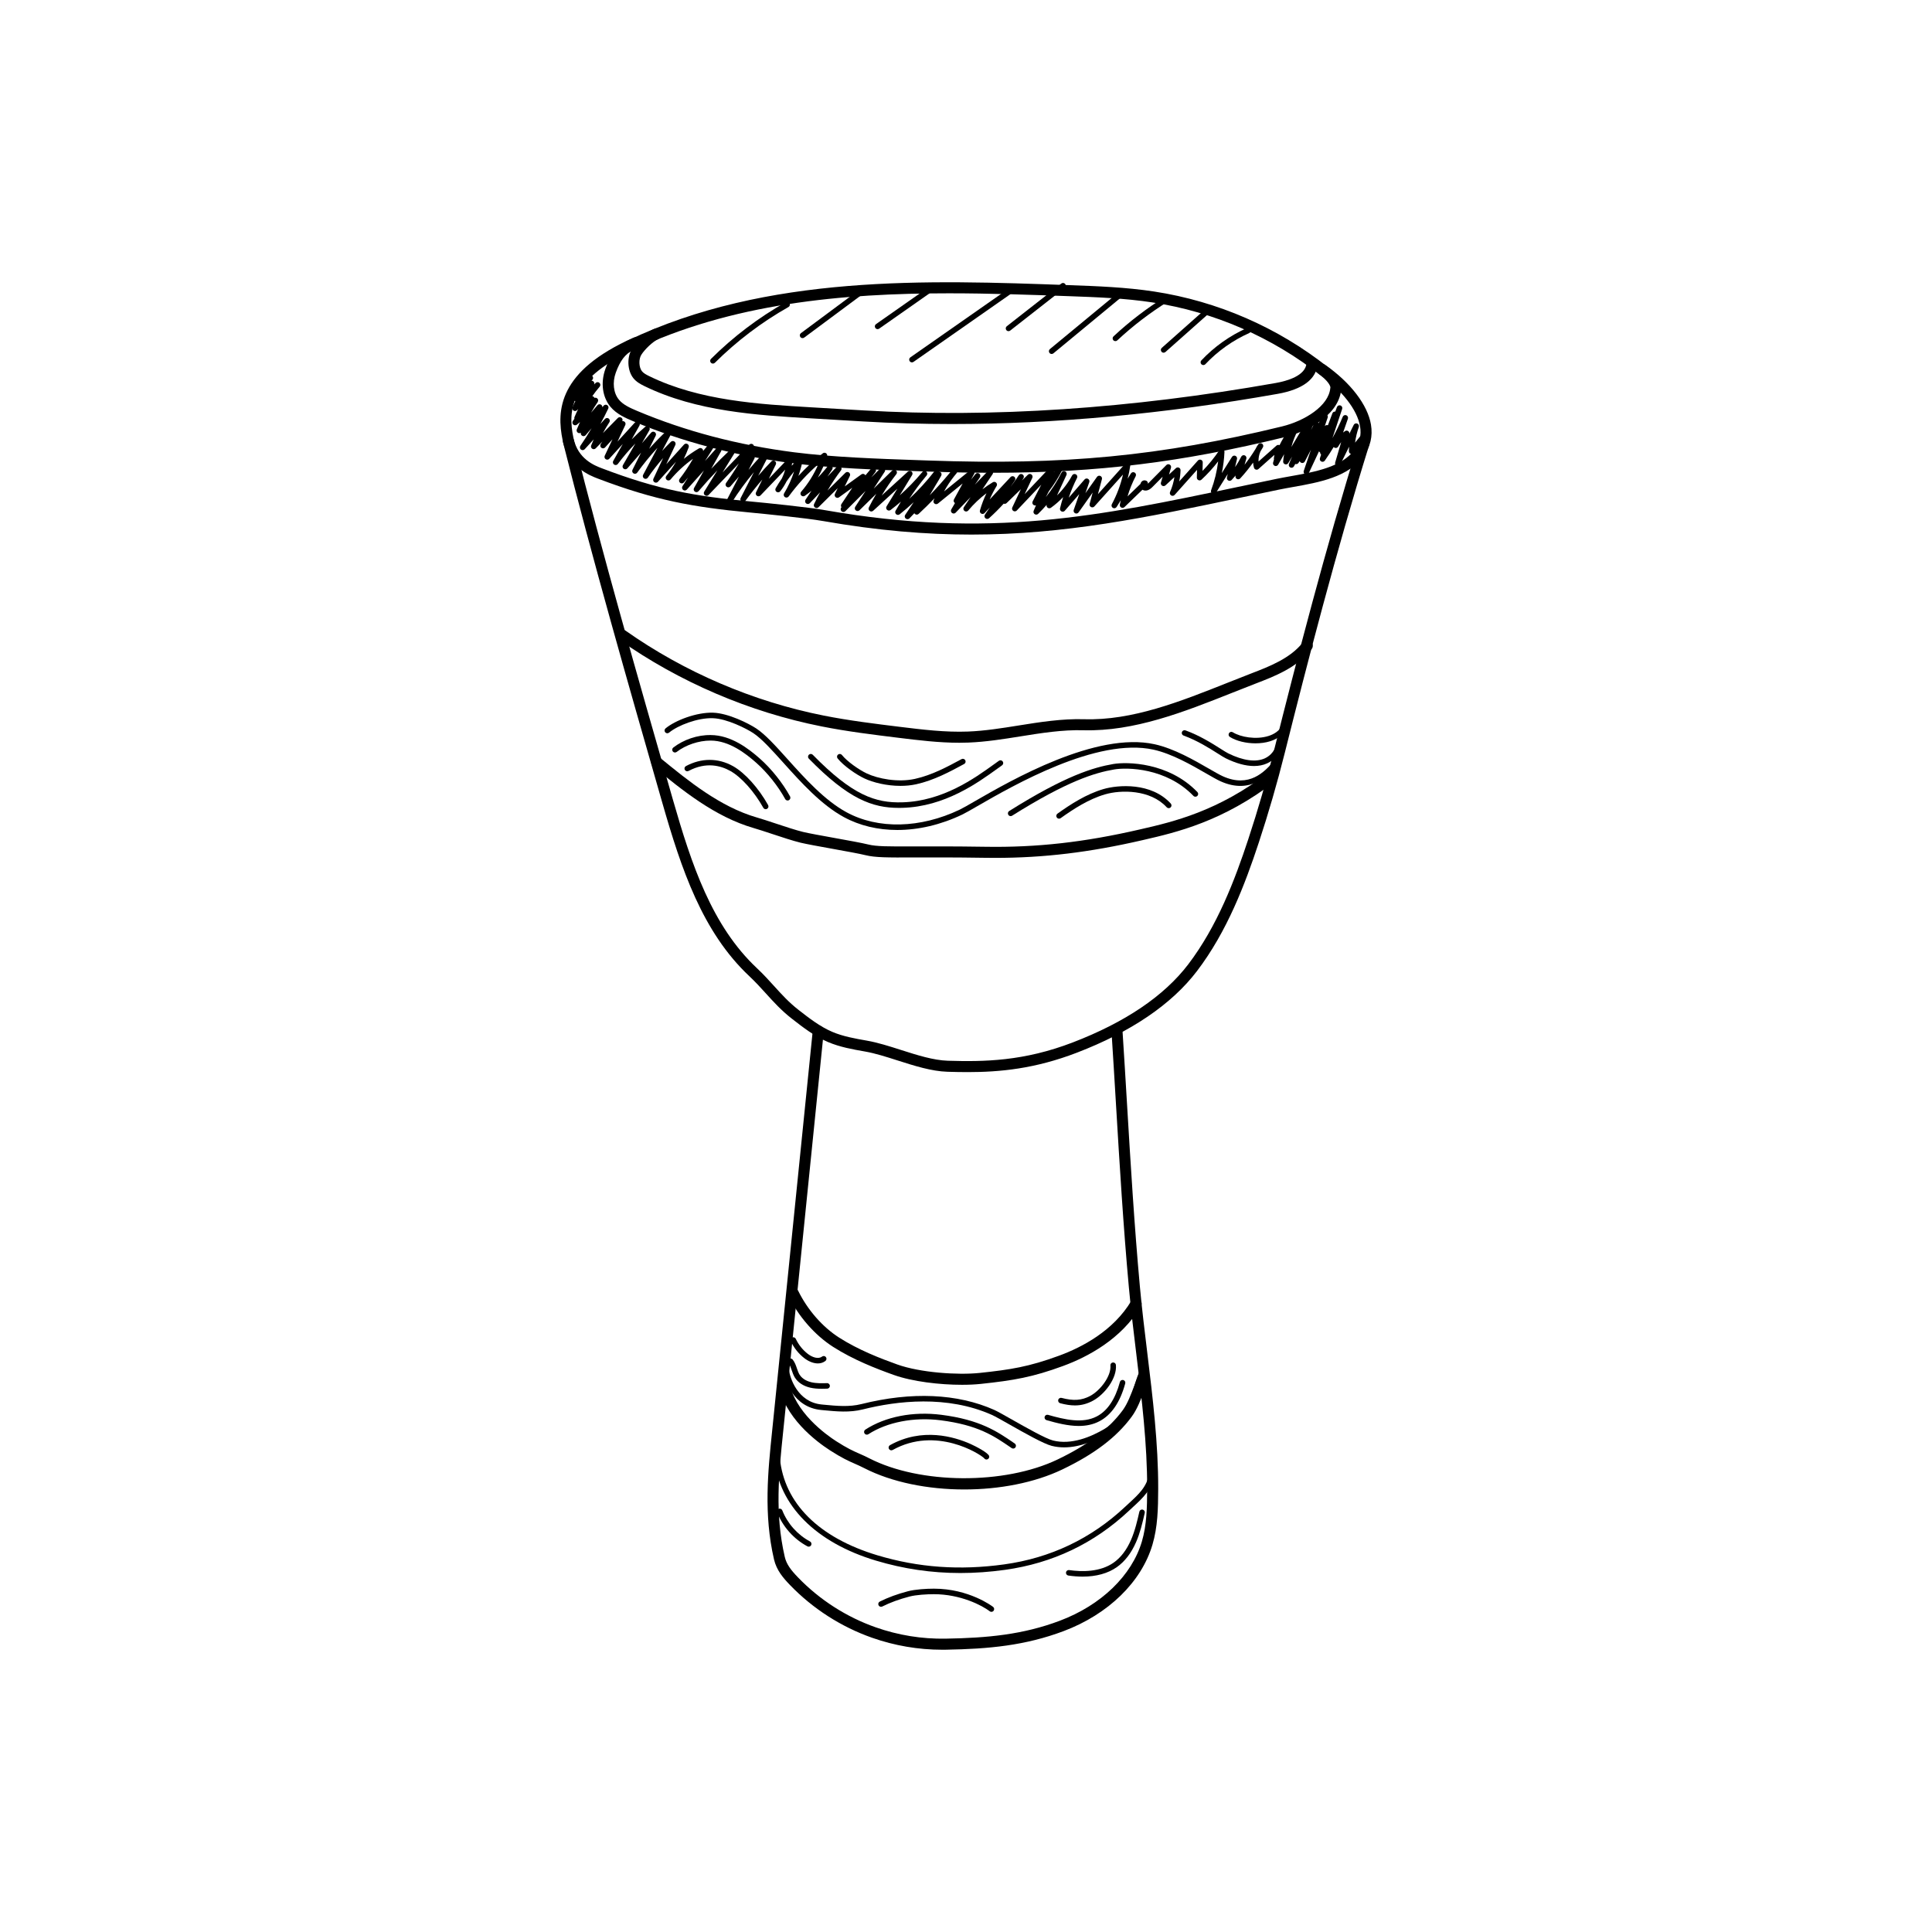 <?xml version="1.0" encoding="utf-8"?>
<!-- Generator: Adobe Illustrator 16.0.0, SVG Export Plug-In . SVG Version: 6.00 Build 0)  -->
<!DOCTYPE svg PUBLIC "-//W3C//DTD SVG 1.1//EN" "http://www.w3.org/Graphics/SVG/1.1/DTD/svg11.dtd">
<svg version="1.1" id="Layer_1" xmlns="http://www.w3.org/2000/svg" xmlns:xlink="http://www.w3.org/1999/xlink" x="0px" y="0px"
	 width="350px" height="350px" viewBox="0 0 350 350" enable-background="new 0 0 350 350" xml:space="preserve">
<g>
	<g>
		<g>
			<g>
				<path d="M179.915,85.647c-3.774,0-7.695-0.076-11.818-0.224l-2.139-0.074c-6.814-0.235-15.294-0.527-22.331-1.427
					c-10.329-1.32-20.075-3.889-28.967-7.633c-1.244-0.524-2.947-1.242-4.082-2.611c-1.453-1.752-1.799-4.377-0.903-6.85
					c0.655-1.808,1.709-4.026,4.064-5.147c25.217-12.013,54.329-10.954,80.014-10.022c5.029,0.182,10.23,0.371,15.342,1.154
					c11.503,1.763,22.404,6.514,31.523,13.74c1.166,0.925,2.529,2.353,2.396,3.905c-0.008,0.086-0.025,0.168-0.053,0.245
					c-0.609,4.876-6.695,7.629-10.248,8.494C214.143,83.722,198.877,85.647,179.915,85.647z M171.938,53.136
					c-19.361,0-39.415,1.813-57.337,10.35c-1.325,0.632-2.264,1.873-3.044,4.024c-0.646,1.781-0.424,3.701,0.563,4.892
					c0.76,0.918,1.952,1.469,3.318,2.044c8.725,3.675,18.294,6.195,28.444,7.492c6.944,0.888,15.373,1.179,22.146,1.412l2.141,0.075
					c24.635,0.878,41.999-0.793,64.072-6.171c4.141-1.008,8.477-3.725,8.756-6.967c0.004-0.045,0.01-0.088,0.02-0.131
					c-0.068-0.43-0.579-1.196-1.639-2.035c-8.848-7.012-19.424-11.622-30.584-13.332c-4.998-0.766-10.139-0.952-15.111-1.133
					C186.642,53.402,179.339,53.136,171.938,53.136z"/>
			</g>
			<g>
				<path d="M172.447,76.815c-5.446,0-10.8-0.154-16.058-0.465l-9.506-0.561c-9.696-0.572-20.685-1.221-30.142-5.846
					c-0.715-0.351-1.46-0.75-2.014-1.45c-1.086-1.369-1.189-3.802-0.224-5.312c0.768-1.201,2.488-2.901,3.825-3.519
					c0.501-0.229,1.095-0.013,1.327,0.489c0.232,0.501,0.013,1.096-0.489,1.327c-0.875,0.403-2.322,1.755-2.978,2.78
					c-0.51,0.798-0.458,2.279,0.106,2.991c0.296,0.372,0.796,0.637,1.326,0.896c9.097,4.449,19.873,5.085,29.38,5.646l9.506,0.561
					c23.161,1.366,48.262-0.306,74.604-4.968c2.016-0.356,5.418-1.298,5.577-3.602c0.038-0.551,0.513-0.947,1.066-0.929
					c0.552,0.038,0.967,0.516,0.929,1.067c-0.189,2.751-2.688,4.63-7.223,5.432C210.938,74.988,191.156,76.815,172.447,76.815z"/>
			</g>
			<g>
				<path d="M175.976,96.844c-8.206,0-16.962-0.719-26.812-2.444c-3.233-0.566-10.5-1.287-13.474-1.571
					c-9.989-0.95-16.965-2.159-27.379-6.128c-1.463-0.558-5.349-2.039-6.375-6.909c-1.158-5.502-0.748-12.59,12.817-18.612
					c0.503-0.225,1.095,0.003,1.32,0.509c0.224,0.504-0.003,1.095-0.508,1.319c-12.151,5.394-12.791,11.057-11.672,16.372
					c0.8,3.803,3.834,4.959,5.129,5.452c10.26,3.91,16.835,5.053,26.856,6.007c2.998,0.285,10.327,1.013,13.63,1.591
					c29.852,5.235,49.637,1.069,74.684-4.203c2.322-0.488,4.684-0.985,7.096-1.483c0.85-0.175,1.74-0.334,2.65-0.496
					c4.291-0.764,9.155-1.63,11.467-4.797c0.923-1.266,1.246-2.639,0.985-4.197c-0.509-3.049-3.302-6.608-7.47-9.521
					c-0.453-0.315-0.564-0.939-0.248-1.392s0.941-0.564,1.393-0.247c4.601,3.214,7.703,7.263,8.298,10.831
					c0.349,2.087-0.104,4.007-1.343,5.706c-2.785,3.815-8.068,4.756-12.73,5.586c-0.893,0.159-1.766,0.314-2.598,0.486
					c-2.409,0.497-4.768,0.994-7.088,1.481C207.576,93.767,192.957,96.843,175.976,96.844z"/>
			</g>
			<g>
				<path d="M175.281,194.222c-1.233,0-2.441-0.026-3.629-0.062c-2.899-0.087-6.017-1.083-9.032-2.046
					c-2.091-0.668-4.066-1.3-5.905-1.621c-2.235-0.392-4.546-0.796-6.728-1.726c-2.47-1.054-4.56-2.684-6.58-4.26
					c-1.855-1.446-3.277-3.015-4.651-4.53c-0.929-1.024-1.889-2.083-2.992-3.118c-8.543-8.02-12.335-19.431-15.772-31.405
					l-0.242-0.843c-5.846-20.37-12.472-43.457-17.752-64.474c-0.135-0.536,0.19-1.079,0.726-1.214
					c0.533-0.135,1.079,0.19,1.213,0.726c5.273,20.985,11.608,43.061,17.735,64.41l0.242,0.844
					c3.356,11.693,7.045,22.826,15.218,30.497c1.162,1.09,2.149,2.18,3.104,3.233c1.378,1.521,2.68,2.956,4.4,4.297
					c1.92,1.498,3.905,3.046,6.134,3.997c1.97,0.84,4.165,1.224,6.289,1.595c1.973,0.346,4.106,1.027,6.169,1.687
					c2.883,0.921,5.864,1.874,8.482,1.951c6.58,0.201,13.746,0.104,22.648-3.321c9.497-3.652,16.523-8.403,20.885-14.119
					c5.297-6.943,8.482-15.375,10.901-22.708c1.739-5.274,3.306-10.68,4.655-16.067c4.008-15.99,9.373-36.796,15.336-55.913
					c0.164-0.527,0.723-0.819,1.252-0.657c0.527,0.165,0.821,0.726,0.656,1.253c-5.947,19.068-11.303,39.839-15.303,55.804
					c-1.363,5.435-2.943,10.888-4.697,16.208c-2.471,7.49-5.734,16.115-11.211,23.294c-4.589,6.014-11.908,10.985-21.758,14.773
					C187.449,193.64,181.082,194.222,175.281,194.222z"/>
			</g>
			<g>
				<path d="M170.701,298.864c-4.351,0-8.631-0.731-12.734-2.176c-5.595-1.97-10.728-5.268-14.843-9.537
					c-1.219-1.265-2.447-2.667-2.909-4.666c-1.894-8.208-1.098-15.895-0.328-23.327l0.219-2.137
					c1.215-12.111,2.398-23.708,3.581-35.306c1.174-11.51,2.348-23.021,3.554-35.039c0.055-0.55,0.542-0.944,1.095-0.896
					c0.549,0.056,0.95,0.546,0.895,1.095c-1.207,12.019-2.38,23.531-3.554,35.042c-1.183,11.598-2.365,23.193-3.58,35.303
					l-0.22,2.144c-0.788,7.604-1.532,14.787,0.288,22.672c0.314,1.36,1.118,2.396,2.4,3.727c3.9,4.047,8.764,7.173,14.066,9.039
					c4.085,1.438,8.359,2.134,12.696,2.057c7.576-0.128,13.991-0.729,20.671-3.247c7.493-2.824,13.05-8.193,14.866-14.363
					c0.864-2.933,0.943-6.054,0.954-9.536c0.024-8.06-0.987-16.37-1.965-24.407c-0.483-3.978-0.983-8.089-1.35-12.103
					c-1.009-11.089-1.679-22.243-2.326-33.031c-0.267-4.44-0.534-8.894-0.825-13.372c-0.036-0.552,0.381-1.027,0.933-1.063
					c0.536-0.034,1.026,0.382,1.063,0.934c0.291,4.482,0.559,8.938,0.825,13.383c0.647,10.771,1.315,21.911,2.322,32.969
					c0.362,3.983,0.86,8.08,1.343,12.042c0.985,8.098,2.004,16.472,1.979,24.655c-0.011,3.639-0.097,6.909-1.034,10.095
					c-1.993,6.769-8.004,12.626-16.081,15.67c-6.95,2.62-13.559,3.244-21.342,3.376
					C171.142,298.862,170.921,298.864,170.701,298.864z"/>
			</g>
			<g>
				<path d="M174.283,250.869c-4.035,0-8.973-0.572-12.393-1.794c-3.183-1.137-7.304-2.74-10.947-5.067
					c-3.328-2.127-6.303-5.526-8.162-9.328c-0.243-0.496-0.037-1.096,0.459-1.338c0.499-0.245,1.096-0.036,1.338,0.459
					c1.702,3.481,4.414,6.587,7.442,8.521c3.473,2.22,7.458,3.769,10.542,4.87c4.145,1.479,10.961,1.943,14.901,1.528
					c5.623-0.597,8.877-1.1,14.413-3.13c4.172-1.531,9.829-4.501,13.086-9.948c0.284-0.473,0.897-0.627,1.372-0.345
					c0.474,0.283,0.628,0.897,0.345,1.372c-3.558,5.948-9.639,9.155-14.114,10.798c-5.488,2.014-8.885,2.604-14.891,3.241
					C176.677,250.815,175.523,250.869,174.283,250.869z"/>
			</g>
			<g>
				<path d="M174.686,269.831c-6.571,0-13.112-1.292-18.126-3.867c-0.663-0.341-1.197-0.575-1.726-0.807
					c-1.115-0.49-2.269-0.997-4.457-2.404c-2.497-1.605-8.411-6.016-9.406-12.278c-0.086-0.546,0.285-1.059,0.831-1.145
					c0.543-0.086,1.058,0.285,1.145,0.83c0.893,5.619,6.741,9.771,8.512,10.911c2.056,1.321,3.088,1.774,4.18,2.255
					c0.562,0.246,1.13,0.497,1.834,0.858c9.208,4.729,24.513,4.822,34.119,0.214c5.527-2.653,9.285-5.498,11.824-8.952
					c0.832-1.13,1.491-2.88,2.073-4.424c0.228-0.603,0.446-1.185,0.666-1.71c0.214-0.51,0.8-0.749,1.309-0.537
					c0.509,0.213,0.75,0.799,0.537,1.309c-0.212,0.505-0.422,1.064-0.64,1.644c-0.628,1.665-1.34,3.552-2.334,4.904
					c-2.741,3.728-6.735,6.769-12.57,9.569C187.41,268.624,181.034,269.831,174.686,269.831z"/>
			</g>
			<g>
				<path d="M173.97,284.967c-5.229,0-10.282-0.746-15.291-2.248c-10.884-3.266-17.588-10-18.394-18.477
					c-0.026-0.274,0.175-0.519,0.45-0.545c0.275-0.021,0.519,0.177,0.545,0.451c0.776,8.168,7.057,14.424,17.686,17.613
					c7.41,2.222,14.927,2.759,22.977,1.64c8.383-1.165,15.738-4.667,21.861-10.41l0.709-0.656c1.824-1.677,3.265-3.001,3.657-5.385
					c0.044-0.272,0.298-0.462,0.574-0.412c0.272,0.045,0.457,0.302,0.412,0.574c-0.448,2.724-2.079,4.223-3.968,5.959l-0.701,0.649
					c-6.276,5.887-13.816,9.478-22.408,10.671C179.321,284.775,176.623,284.967,173.97,284.967z"/>
			</g>
			<g>
				<path d="M173.796,134.557c-3.714,0-7.413-0.455-11.004-0.896c-4.578-0.562-9.313-1.143-13.938-2.062
					c-13.092-2.597-25.779-8.033-36.688-15.721c-0.451-0.318-0.56-0.942-0.241-1.394c0.317-0.451,0.941-0.559,1.394-0.241
					c10.682,7.527,23.105,12.851,35.926,15.395c4.552,0.903,9.25,1.48,13.792,2.038c4.038,0.495,8.212,1.008,12.312,0.852
					c3.062-0.118,6.179-0.617,9.195-1.101c3.842-0.615,7.814-1.244,11.812-1.135c8.769,0.281,17.546-3.231,26.029-6.604
					c1.472-0.585,2.931-1.166,4.378-1.722c3.132-1.202,7.028-2.699,9.277-5.607c0.338-0.437,0.968-0.516,1.403-0.18
					c0.437,0.338,0.517,0.966,0.179,1.402c-2.592,3.352-6.777,4.96-10.143,6.252c-1.439,0.553-2.892,1.131-4.355,1.713
					c-8.672,3.448-17.648,6.985-26.827,6.746c-3.804-0.113-7.687,0.509-11.438,1.11c-3.073,0.491-6.251,1-9.433,1.123
					C174.882,134.547,174.339,134.557,173.796,134.557z"/>
			</g>
			<g>
				<path d="M180.281,155.413c-0.605,0-1.213-0.005-1.823-0.014c-5.728-0.088-9.856-0.072-12.871-0.063
					c-4.837,0.018-7.043,0.024-8.813-0.417c-1.019-0.255-3.543-0.712-5.985-1.153c-2.429-0.438-4.724-0.854-5.755-1.104
					c-1.419-0.346-3.324-0.977-5.166-1.587c-1.24-0.41-2.411-0.798-3.329-1.063c-7.061-2.045-12.979-6.887-18.2-11.158
					c-0.427-0.351-0.49-0.98-0.141-1.407c0.35-0.429,0.98-0.489,1.407-0.142c5.073,4.15,10.822,8.854,17.49,10.785
					c0.955,0.277,2.144,0.67,3.401,1.087c1.805,0.598,3.671,1.216,5.011,1.542c0.972,0.237,3.344,0.666,5.637,1.08
					c2.474,0.447,5.031,0.909,6.114,1.181c1.528,0.382,3.66,0.373,8.322,0.357c3.022-0.008,7.163-0.023,12.908,0.063
					c9.35,0.155,17.974-0.823,27.993-3.137l0.365-0.084c5.524-1.272,13.873-3.195,23.011-10.291c0.436-0.338,1.064-0.26,1.403,0.177
					s0.259,1.064-0.177,1.403c-9.486,7.365-18.093,9.348-23.788,10.66l-0.364,0.084C197.402,154.411,189.1,155.413,180.281,155.413z
					"/>
			</g>
			<g>
				<path d="M192.777,262.203c-0.752,0-1.508-0.084-2.258-0.274c-1.465-0.371-4.9-2.316-7.66-3.879
					c-1.404-0.795-2.617-1.482-3.148-1.719c-8.146-3.633-17.222-2.552-23.401-1.003c-2.406,0.602-4.725,0.375-7.179,0.14
					l-0.376-0.036c-5.058-0.484-6.648-5.406-6.834-7.262c-0.027-0.274,0.173-0.52,0.448-0.547c0.282-0.031,0.52,0.173,0.547,0.447
					c0.152,1.519,1.569,5.948,5.935,6.365l0.376,0.037c2.368,0.228,4.603,0.444,6.839-0.115c9.08-2.274,17.396-1.908,24.05,1.06
					c0.576,0.257,1.749,0.921,3.234,1.763c2.566,1.452,6.079,3.441,7.414,3.78c3.34,0.847,6.916-0.675,9.328-2.101
					c1.754-1.036,3.188-2.684,4.383-5.035c0.486-0.958,0.784-1.94,1.072-2.891c0.338-1.113,0.686-2.265,1.337-3.407
					c0.137-0.241,0.442-0.323,0.683-0.188c0.239,0.137,0.323,0.442,0.187,0.682c-0.596,1.046-0.913,2.094-1.249,3.202
					c-0.301,0.992-0.611,2.019-1.138,3.055c-1.284,2.526-2.843,4.308-4.766,5.443C198.555,260.931,195.706,262.203,192.777,262.203z
					"/>
			</g>
			<g>
				<path d="M183.551,262.419c-0.098,0-0.195-0.028-0.282-0.087l-0.229-0.156c-3.019-2.064-5.87-4.015-12.653-4.881
					c-4.801-0.613-9.692,0.334-13.079,2.531c-0.231,0.15-0.542,0.085-0.691-0.146c-0.15-0.231-0.084-0.542,0.147-0.691
					c3.631-2.357,8.643-3.335,13.749-2.686c7.021,0.897,10.107,3.007,13.091,5.047l0.229,0.156c0.228,0.156,0.286,0.467,0.131,0.695
					C183.867,262.343,183.71,262.419,183.551,262.419z"/>
			</g>
			<g>
				<path d="M178.709,264.402c-0.174,0-0.334-0.091-0.424-0.235c-0.784-0.798-8.734-5.854-16.565-1.49
					c-0.241,0.135-0.546,0.048-0.68-0.193c-0.135-0.241-0.048-0.546,0.193-0.68c5.837-3.254,11.649-1.528,14.596-0.21
					c1,0.447,3.239,1.623,3.369,2.199c0.061,0.27-0.109,0.537-0.379,0.598C178.781,264.398,178.744,264.402,178.709,264.402z"/>
			</g>
			<g>
				<path d="M194.728,254.604c-0.808,0-1.677-0.134-2.665-0.396c-0.267-0.071-0.426-0.346-0.354-0.612
					c0.071-0.267,0.347-0.419,0.611-0.354c2.131,0.568,3.631,0.467,5.17-0.354c1.843-0.98,3.848-3.606,3.672-5.522
					c-0.024-0.275,0.178-0.519,0.453-0.544c0.285-0.015,0.518,0.179,0.543,0.452c0.221,2.396-2.035,5.347-4.197,6.497
					C196.908,254.33,195.883,254.604,194.728,254.604z"/>
			</g>
			<g>
				<path d="M195.422,258.325c-1.904,0-3.895-0.498-5.828-1.05c-0.266-0.075-0.42-0.352-0.344-0.617
					c0.075-0.266,0.354-0.422,0.617-0.344c3.068,0.874,6.278,1.615,8.84,0.273c1.924-1.008,3.328-3.104,4.176-6.229
					c0.071-0.267,0.346-0.424,0.613-0.352c0.266,0.072,0.424,0.347,0.352,0.613c-0.922,3.404-2.496,5.711-4.677,6.854
					C197.994,258.09,196.729,258.325,195.422,258.325z"/>
			</g>
			<g>
				<path d="M148.161,246.998c-0.879,0-1.787-0.437-2.447-0.95c-1.046-0.813-1.896-1.88-2.457-3.082
					c-0.117-0.25-0.008-0.548,0.242-0.664c0.25-0.117,0.548-0.01,0.665,0.242c0.494,1.059,1.242,1.997,2.165,2.715
					c0.797,0.622,1.91,1.018,2.592,0.498c0.22-0.168,0.534-0.124,0.701,0.097c0.167,0.22,0.124,0.533-0.096,0.7
					C149.108,246.869,148.639,246.998,148.161,246.998z"/>
			</g>
			<g>
				<path d="M148.861,251.588c-0.699,0-1.407-0.04-2.106-0.205c-1.22-0.287-2.196-0.931-2.748-1.81
					c-0.27-0.43-0.429-0.895-0.582-1.345c-0.167-0.491-0.326-0.956-0.611-1.313c-0.172-0.216-0.137-0.531,0.079-0.703
					c0.216-0.171,0.53-0.137,0.703,0.078c0.394,0.494,0.588,1.063,0.776,1.615c0.141,0.414,0.274,0.805,0.482,1.135
					c0.555,0.885,1.573,1.237,2.13,1.369c0.906,0.213,1.89,0.186,2.843,0.16c0.255-0.018,0.506,0.21,0.514,0.486
					c0.007,0.276-0.21,0.506-0.486,0.514C149.527,251.579,149.195,251.588,148.861,251.588z"/>
			</g>
			<g>
				<path d="M146.505,280.192c-0.079,0-0.16-0.019-0.234-0.059c-2.461-1.311-4.458-3.55-5.48-6.143
					c-0.101-0.257,0.025-0.548,0.282-0.648c0.255-0.104,0.547,0.024,0.648,0.281c0.936,2.376,2.765,4.427,5.019,5.627
					c0.244,0.13,0.336,0.433,0.207,0.677C146.857,280.097,146.684,280.192,146.505,280.192z"/>
			</g>
			<g>
				<path d="M179.602,292c-0.105,0-0.213-0.033-0.303-0.104c-1.396-1.069-5.306-3.093-10.108-3.093c-1.292,0-3.23,0.112-4.443,0.43
					c-1.86,0.488-3.469,1.077-4.918,1.802c-0.248,0.124-0.548,0.022-0.671-0.224c-0.124-0.247-0.023-0.548,0.224-0.671
					c1.513-0.756,3.185-1.369,5.112-1.874c1.305-0.342,3.345-0.463,4.696-0.463c6.337,0,10.54,3.165,10.716,3.3
					c0.22,0.168,0.262,0.481,0.094,0.7C179.9,291.933,179.752,292,179.602,292z"/>
			</g>
			<g>
				<path d="M196.13,285.618c-0.826,0-1.691-0.064-2.593-0.195c-0.273-0.04-0.463-0.294-0.422-0.567
					c0.039-0.272,0.29-0.458,0.566-0.423c2.329,0.338,5.624,0.377,8.078-1.356c1.283-0.906,2.333-2.277,3.122-4.077
					c0.743-1.694,1.177-3.606,1.525-5.144c0.062-0.27,0.327-0.441,0.599-0.377c0.27,0.061,0.438,0.328,0.377,0.598
					c-0.439,1.938-0.862,3.678-1.585,5.325c-0.863,1.968-2.028,3.479-3.46,4.491C200.721,285.035,198.605,285.618,196.13,285.618z"
					/>
			</g>
			<g>
				<path d="M191.857,148.309c-0.156,0-0.309-0.072-0.406-0.209c-0.161-0.225-0.109-0.537,0.115-0.698
					c2.369-1.691,5.211-3.544,8.342-4.457c2.672-0.776,8.659-1.234,12.187,2.625c0.187,0.203,0.172,0.52-0.032,0.706
					c-0.202,0.187-0.52,0.173-0.706-0.032c-2.964-3.242-8.304-3.178-11.169-2.338c-2.986,0.87-5.74,2.667-8.039,4.311
					C192.061,148.279,191.959,148.309,191.857,148.309z"/>
			</g>
			<g>
				<path d="M183.091,147.847c-0.167,0-0.329-0.083-0.424-0.234c-0.147-0.233-0.076-0.542,0.157-0.689
					c10.191-6.396,15.249-7.894,18.852-8.515c2.469-0.424,10.021-0.344,15.244,5.079c0.191,0.199,0.186,0.516-0.014,0.707
					c-0.197,0.19-0.515,0.188-0.707-0.014c-4.918-5.108-12.029-5.188-14.354-4.786c-3.506,0.604-8.445,2.071-18.49,8.376
					C183.273,147.823,183.182,147.847,183.091,147.847z"/>
			</g>
			<g>
				<path d="M163.131,142.369c-2.504,0-4.966-0.608-6.544-1.352c-1.504-0.708-3.784-2.294-4.845-3.62
					c-0.172-0.216-0.137-0.53,0.078-0.703c0.216-0.172,0.53-0.136,0.703,0.078c0.941,1.177,3.082,2.677,4.49,3.341
					c2.029,0.955,5.627,1.672,8.731,0.989c3.093-0.681,5.937-2.221,8.446-3.579c0.243-0.132,0.546-0.042,0.678,0.201
					c0.132,0.243,0.042,0.547-0.201,0.678c-2.567,1.391-5.478,2.966-8.708,3.677C165.041,142.281,164.083,142.369,163.131,142.369z"
					/>
			</g>
			<g>
				<path d="M162.842,146.357c-4.818,0-9.161-1.607-16.316-8.923c-0.193-0.197-0.189-0.514,0.008-0.707
					c0.198-0.192,0.514-0.19,0.707,0.008c7.22,7.382,11.414,8.756,16.225,8.613c7.34-0.207,13.124-4.378,16.58-6.87
					c0.325-0.234,0.628-0.453,0.91-0.652c0.227-0.161,0.538-0.106,0.696,0.12c0.16,0.226,0.106,0.537-0.119,0.696
					c-0.279,0.197-0.58,0.415-0.902,0.646c-3.549,2.56-9.489,6.844-17.137,7.06C163.276,146.354,163.059,146.357,162.842,146.357z"
					/>
			</g>
			<g>
				<path d="M138.716,146.592c-0.175,0-0.346-0.093-0.437-0.257c-1.641-2.94-3.989-5.56-5.981-6.673
					c-1.685-0.941-4.365-1.705-7.562,0.005c-0.244,0.13-0.547,0.038-0.677-0.206c-0.13-0.243-0.038-0.546,0.205-0.677
					c2.806-1.498,5.832-1.498,8.521,0.005c2.143,1.197,4.642,3.969,6.366,7.059c0.135,0.241,0.048,0.546-0.193,0.681
					C138.882,146.572,138.799,146.592,138.716,146.592z"/>
			</g>
			<g>
				<path d="M142.685,145.017c-0.176,0-0.348-0.094-0.438-0.259c-1.293-2.352-3.25-4.804-5.233-6.562
					c-1.945-1.724-4.916-4.018-8.254-4.034c-0.015,0-0.03,0-0.045,0c-2.134,0-4.479,0.786-6.133,2.059
					c-0.219,0.167-0.533,0.127-0.701-0.092c-0.168-0.219-0.127-0.532,0.092-0.701c1.86-1.432,4.356-2.303,6.793-2.266
					c3.676,0.019,6.847,2.455,8.913,4.286c2.065,1.829,4.101,4.381,5.446,6.827c0.133,0.242,0.045,0.546-0.197,0.68
					C142.849,144.998,142.766,145.017,142.685,145.017z"/>
			</g>
			<g>
				<path d="M162.552,150.359c-3.501,0-6.827-0.778-9.693-2.343c-4.112-2.242-7.725-6.258-10.912-9.801
					c-2.122-2.359-3.955-4.396-5.501-5.417c-1.227-0.809-4.767-2.609-7.299-2.688c-2.757-0.102-6.374,1.309-7.937,2.613
					c-0.212,0.178-0.528,0.147-0.704-0.063c-0.177-0.212-0.148-0.527,0.063-0.704c1.738-1.45,5.609-2.942,8.609-2.846
					c2.771,0.087,6.464,1.961,7.819,2.854c1.653,1.09,3.525,3.172,5.694,5.582c3.134,3.483,6.686,7.432,10.647,9.593
					c5.724,3.123,13.401,2.944,20.54-0.474c0.54-0.258,1.497-0.81,2.707-1.508c6.58-3.794,21.984-12.675,32.596-10.328
					c3.504,0.775,7.157,2.882,9.824,4.42c1.015,0.586,1.891,1.091,2.498,1.367c4.83,2.196,7.595-0.865,9.079-2.51l0.212-0.233
					c0.187-0.204,0.502-0.218,0.707-0.031c0.203,0.188,0.217,0.503,0.03,0.707l-0.207,0.228c-1.419,1.57-4.738,5.251-10.235,2.75
					c-0.65-0.296-1.547-0.813-2.584-1.411c-2.61-1.506-6.186-3.567-9.541-4.31c-10.231-2.26-25.4,6.482-31.879,10.218
					c-1.278,0.736-2.201,1.269-2.775,1.544C170.428,149.426,166.385,150.359,162.552,150.359z"/>
			</g>
			<g>
				<path d="M227.174,138.771c-1.498,0-3.226-0.468-5.111-1.394c-0.346-0.17-0.836-0.48-1.455-0.873
					c-1.48-0.938-3.715-2.355-6.191-3.249c-0.26-0.094-0.394-0.381-0.3-0.641c0.093-0.259,0.379-0.391,0.64-0.301
					c2.579,0.932,4.87,2.384,6.387,3.346c0.594,0.377,1.064,0.675,1.359,0.819c2.713,1.332,5.008,1.642,6.639,0.9
					c1.097-0.501,1.867-1.485,2.229-2.848c0.07-0.267,0.345-0.429,0.611-0.355c0.267,0.07,0.426,0.345,0.355,0.611
					c-0.44,1.662-1.402,2.873-2.78,3.501C228.85,138.611,228.051,138.771,227.174,138.771z"/>
			</g>
			<g>
				<path d="M227.438,134.661c-1.692,0-3.425-0.405-4.632-1.155c-0.234-0.146-0.306-0.454-0.16-0.688
					c0.146-0.235,0.455-0.306,0.689-0.161c1.42,0.885,4.227,1.378,6.465,0.673c0.88-0.276,2.041-0.869,2.578-2.122
					c0.109-0.254,0.404-0.371,0.656-0.263c0.254,0.109,0.372,0.403,0.264,0.657c-0.543,1.268-1.649,2.194-3.198,2.682
					C229.289,134.539,228.369,134.661,227.438,134.661z"/>
			</g>
		</g>
		<g>
			<path d="M164.4,94.053c-0.112,0-0.224-0.037-0.316-0.113c-0.2-0.163-0.243-0.451-0.099-0.665l1.542-2.298
				c-0.818,0.765-1.666,1.497-2.542,2.194c-0.187,0.148-0.453,0.144-0.635-0.011s-0.229-0.416-0.113-0.625
				c0.313-0.56,0.639-1.114,0.976-1.662c-0.609,0.524-1.233,1.03-1.873,1.517c-0.191,0.146-0.459,0.136-0.638-0.026
				c-0.179-0.161-0.217-0.427-0.092-0.632l1.954-3.201l-4.379,3.998c-0.179,0.162-0.448,0.175-0.639,0.03
				c-0.192-0.146-0.253-0.407-0.146-0.622c0.42-0.843,0.871-1.671,1.35-2.481l-3.047,2.983c-0.182,0.179-0.47,0.191-0.667,0.029
				c-0.197-0.162-0.241-0.446-0.101-0.66l1.875-2.871l-3.666,3.669c-0.186,0.188-0.484,0.197-0.683,0.022
				c-0.198-0.174-0.228-0.472-0.067-0.681l0.047-0.062c-0.119-0.165-0.128-0.392-0.01-0.569l1.968-2.954l-2.402,1.733
				c-0.185,0.134-0.439,0.125-0.615-0.022c-0.175-0.148-0.228-0.396-0.127-0.603l0.505-1.032l-3.48,3.45
				c-0.173,0.171-0.444,0.192-0.642,0.052c-0.198-0.141-0.267-0.403-0.162-0.623c0.344-0.72,0.71-1.429,1.098-2.127l-1.861,1.959
				c-0.179,0.188-0.471,0.207-0.674,0.047c-0.203-0.162-0.249-0.451-0.105-0.668l1.073-1.62c-0.392,0.316-0.793,0.621-1.207,0.912
				c-0.206,0.146-0.489,0.113-0.659-0.072c-0.17-0.188-0.173-0.473-0.007-0.663c1.286-1.483,2.347-3.188,3.121-5.002
				c-2.002,1.745-3.807,3.708-5.38,5.854c-0.159,0.215-0.459,0.269-0.68,0.12c-0.223-0.147-0.29-0.444-0.151-0.674
				c0.755-1.255,1.362-2.584,1.813-3.969c-0.479,0.571-0.932,1.164-1.357,1.776c-0.32,0.643-0.706,1.251-1.15,1.81
				c-0.163,0.204-0.456,0.249-0.672,0.102c-0.216-0.146-0.283-0.436-0.152-0.663c0.347-0.602,0.718-1.188,1.112-1.76
				c0.252-0.515,0.458-1.053,0.612-1.604l-4.48,4.678c-0.171,0.179-0.445,0.205-0.648,0.064c-0.202-0.142-0.271-0.409-0.162-0.631
				l1.142-2.32c-1.08,1.254-2.109,2.552-3.078,3.882c-0.154,0.211-0.444,0.269-0.666,0.132c-0.223-0.137-0.302-0.421-0.183-0.653
				l2.401-4.689c-1.468,1.753-2.821,3.604-4.04,5.533c-0.144,0.226-0.438,0.301-0.671,0.166c-0.232-0.133-0.318-0.426-0.195-0.663
				l2.197-4.243l-1.547,1.782c-0.175,0.201-0.478,0.23-0.687,0.064c-0.21-0.165-0.252-0.467-0.097-0.684
				c0.817-1.142,1.59-2.322,2.313-3.532l-5.486,5.708c-0.178,0.184-0.465,0.205-0.667,0.049c-0.202-0.157-0.253-0.441-0.119-0.658
				l2.386-3.858c-1.177,1.228-2.318,2.49-3.413,3.777c-0.167,0.195-0.455,0.233-0.667,0.086c-0.211-0.147-0.276-0.432-0.149-0.655
				l1.788-3.172l-3.089,3.45c-0.172,0.195-0.467,0.224-0.674,0.065c-0.208-0.156-0.26-0.446-0.121-0.666l1.004-1.583l-0.746,0.887
				c-0.175,0.208-0.484,0.239-0.696,0.068c-0.212-0.171-0.249-0.479-0.083-0.694c0.889-1.155,1.7-2.377,2.423-3.648
				c-1.507,1.069-2.869,2.324-4.063,3.746c-0.175,0.211-0.488,0.24-0.701,0.064c-0.212-0.174-0.244-0.486-0.071-0.7
				c0.662-0.818,1.251-1.685,1.767-2.594l-3.275,3.64c-0.165,0.185-0.442,0.218-0.648,0.082c-0.207-0.138-0.282-0.405-0.176-0.629
				l1.757-3.751c-0.99,1.131-1.916,2.319-2.766,3.555c-0.148,0.219-0.443,0.282-0.671,0.145c-0.227-0.138-0.306-0.429-0.182-0.662
				l2.599-4.885c-1.316,1.422-2.545,2.925-3.672,4.494c-0.152,0.21-0.441,0.271-0.665,0.136c-0.223-0.135-0.306-0.418-0.189-0.651
				l1.558-3.118l-2.483,2.851c-0.168,0.195-0.457,0.229-0.667,0.079c-0.209-0.149-0.271-0.434-0.143-0.657l2.259-3.918
				c-1.138,1.162-2.2,2.399-3.176,3.7c-0.157,0.211-0.452,0.264-0.673,0.119s-0.292-0.435-0.163-0.664l1.729-3.073l-2.446,2.68
				c-0.167,0.185-0.44,0.216-0.647,0.079c-0.206-0.138-0.28-0.405-0.175-0.629l1.397-2.971l-1.336,1.471
				c-0.176,0.194-0.47,0.219-0.676,0.06c-0.206-0.159-0.255-0.45-0.113-0.669l0.296-0.453l-1.207,1.228
				c-0.167,0.17-0.431,0.199-0.629,0.068c-0.2-0.13-0.28-0.383-0.191-0.604c0.146-0.366,0.299-0.729,0.461-1.089l-1.637,1.785
				c-0.178,0.194-0.476,0.216-0.68,0.053c-0.206-0.164-0.249-0.459-0.1-0.675c0.714-1.033,1.392-2.096,2.03-3.182l-1.077,1.258
				c-0.16,0.188-0.432,0.23-0.642,0.101c-0.188-0.116-0.275-0.339-0.223-0.548c-0.157,0.1-0.364,0.108-0.531,0.006
				c-0.208-0.128-0.294-0.388-0.203-0.614c0.181-0.448,0.374-0.893,0.578-1.331c-0.184,0.163-0.371,0.322-0.561,0.479
				c-0.193,0.156-0.475,0.149-0.658-0.021c-0.184-0.171-0.212-0.45-0.068-0.655l0.27-0.382c-0.029-0.105-0.024-0.22,0.021-0.327
				c0.208-0.495,0.432-0.982,0.672-1.461l-0.215,0.223c-0.167,0.173-0.433,0.204-0.633,0.072c-0.201-0.131-0.281-0.387-0.19-0.608
				c0.155-0.377,0.327-0.749,0.515-1.113c-0.088-0.014-0.173-0.052-0.245-0.113c-0.172-0.147-0.224-0.392-0.126-0.596
				c0.057-0.118,0.114-0.234,0.174-0.351c-0.101-0.009-0.199-0.049-0.281-0.118c-0.192-0.165-0.23-0.447-0.09-0.658
				c0.25-0.373,0.51-0.739,0.78-1.097c-0.167-0.177-0.184-0.449-0.036-0.646c1.1-1.453,2.51-2.714,4.079-3.645
				c0.237-0.144,0.544-0.064,0.686,0.175c0.141,0.237,0.063,0.544-0.175,0.685c-0.119,0.07-0.236,0.143-0.352,0.217
				c-0.009,0.126-0.066,0.249-0.169,0.34c-0.435,0.379-0.854,0.774-1.258,1.185c0.035,0.021,0.067,0.048,0.096,0.079
				c0.188,0.197,0.184,0.509-0.011,0.7c-0.05,0.05-0.1,0.1-0.149,0.149c0.133,0.002,0.249,0.037,0.349,0.125
				c0.163,0.143,0.211,0.37,0.133,0.562l0.263-0.272c0.188-0.194,0.497-0.206,0.697-0.023s0.219,0.491,0.042,0.696
				c-0.473,0.55-0.918,1.121-1.333,1.712c0.065,0.01,0.129,0.032,0.188,0.069c0.096,0.059,0.166,0.146,0.204,0.243
				c0.147-0.051,0.316-0.038,0.455,0.058c0.228,0.155,0.286,0.466,0.13,0.694c-0.427,0.626-0.83,1.27-1.206,1.93l1.167-1.354
				c0.178-0.208,0.493-0.23,0.702-0.055c0.127,0.108,0.187,0.265,0.175,0.419l0.239-0.279c0.164-0.188,0.442-0.23,0.652-0.094
				c0.21,0.136,0.287,0.407,0.179,0.634c-0.447,0.938-0.922,1.865-1.426,2.778l0.844-0.92c0.176-0.193,0.47-0.219,0.675-0.057
				c0.206,0.159,0.254,0.45,0.112,0.668c-0.416,0.636-0.804,1.292-1.163,1.965l2.697-2.743c0.181-0.183,0.47-0.2,0.67-0.039
				c0.184,0.148,0.237,0.403,0.135,0.61c0.125-0.024,0.259,0,0.371,0.075c0.206,0.138,0.28,0.405,0.175,0.629l-1.41,2.998
				l3.173-3.477c0.17-0.188,0.457-0.217,0.662-0.068c0.206,0.149,0.268,0.429,0.143,0.65l-1.407,2.5
				c0.782-0.797,1.599-1.558,2.447-2.281c0.185-0.156,0.456-0.16,0.644-0.004c0.187,0.156,0.235,0.424,0.113,0.635l-1.356,2.352
				l1.68-1.928c0.165-0.19,0.445-0.229,0.655-0.087c0.209,0.14,0.281,0.413,0.169,0.639l-1.191,2.385
				c1.012-1.146,2.079-2.245,3.194-3.287c0.179-0.168,0.452-0.181,0.646-0.031c0.194,0.148,0.252,0.416,0.137,0.632l-1.627,3.057
				c0.516-0.563,1.047-1.112,1.594-1.645c0.174-0.169,0.442-0.189,0.639-0.049c0.197,0.14,0.265,0.4,0.163,0.619l-1.639,3.498
				l3.215-3.572c0.161-0.179,0.424-0.216,0.628-0.094c0.205,0.122,0.294,0.373,0.213,0.599c-0.258,0.715-0.555,1.413-0.89,2.09
				c0.866-0.695,1.785-1.329,2.751-1.896c0.19-0.111,0.432-0.085,0.593,0.065c0.114,0.106,0.17,0.257,0.158,0.405l1.301-1.547
				c0.169-0.201,0.465-0.239,0.678-0.082c0.212,0.155,0.268,0.449,0.127,0.671l-1.761,2.776l2.12-2.368
				c0.17-0.19,0.457-0.222,0.664-0.072c0.207,0.148,0.27,0.43,0.144,0.651l-1.802,3.195c1.11-1.173,2.254-2.316,3.423-3.421
				c0.182-0.173,0.464-0.183,0.659-0.024c0.195,0.159,0.241,0.438,0.109,0.65l-2.138,3.457l4.837-5.033
				c0.171-0.18,0.448-0.204,0.649-0.062c0.202,0.143,0.269,0.411,0.158,0.633c-0.252,0.503-0.513,1.002-0.783,1.498l0.097-0.112
				c0.165-0.189,0.449-0.227,0.658-0.086c0.209,0.143,0.28,0.419,0.163,0.644l-1.07,2.067c0.887-1.071,1.816-2.106,2.785-3.103
				c0.172-0.177,0.449-0.199,0.65-0.058c0.201,0.145,0.266,0.414,0.153,0.634l-1.834,3.582c0.769-0.892,1.562-1.762,2.377-2.605
				c0.171-0.177,0.446-0.201,0.647-0.062c0.201,0.142,0.27,0.409,0.161,0.63l-1.267,2.576l3.406-3.556
				c0.147-0.154,0.377-0.198,0.569-0.108c0.194,0.089,0.31,0.29,0.289,0.502c-0.026,0.269-0.063,0.536-0.11,0.802
				c0.347-0.396,0.707-0.783,1.078-1.157c0.156-0.158,0.397-0.195,0.593-0.088c0.195,0.105,0.297,0.326,0.251,0.544
				c-0.185,0.866-0.424,1.716-0.718,2.546c1.358-1.479,2.835-2.849,4.419-4.091c0.172-0.135,0.412-0.143,0.593-0.018
				c0.18,0.125,0.258,0.353,0.192,0.562c-0.418,1.328-0.983,2.62-1.675,3.84c0.637-0.646,1.235-1.333,1.789-2.057
				c0.163-0.215,0.467-0.26,0.687-0.104c0.22,0.156,0.275,0.458,0.127,0.683l-0.864,1.306l1.692-1.781
				c0.183-0.191,0.484-0.209,0.686-0.036c0.203,0.171,0.235,0.471,0.076,0.683c-0.885,1.171-1.703,2.396-2.448,3.663l3.246-3.218
				c0.173-0.172,0.446-0.191,0.644-0.051c0.198,0.143,0.265,0.407,0.158,0.626l-0.93,1.897l3.022-2.181
				c0.196-0.143,0.465-0.124,0.639,0.045c0.04,0.038,0.071,0.081,0.096,0.127l1.028-1.228c0.174-0.208,0.483-0.239,0.696-0.068
				c0.212,0.17,0.249,0.479,0.083,0.694l-0.75,0.979l1.666-1.668c0.181-0.181,0.47-0.194,0.668-0.035
				c0.199,0.162,0.244,0.447,0.104,0.662l-2.01,3.077l3.369-3.298c0.188-0.185,0.486-0.191,0.683-0.016
				c0.196,0.176,0.223,0.473,0.062,0.681c-0.963,1.234-1.852,2.531-2.659,3.878l4.753-4.339c0.184-0.167,0.463-0.175,0.655-0.017
				c0.192,0.158,0.239,0.434,0.109,0.646l-2.24,3.671c1.403-1.245,2.717-2.592,3.926-4.024c0.058-0.07,0.116-0.14,0.175-0.209
				c0.178-0.21,0.491-0.239,0.703-0.062c0.211,0.178,0.24,0.492,0.063,0.703c-0.058,0.07-0.116,0.14-0.175,0.209
				c-1.063,1.276-2.055,2.617-2.967,4.008c1.657-1.538,3.188-3.212,4.573-5.001c0.166-0.213,0.469-0.259,0.688-0.1
				c0.067,0.049,0.12,0.111,0.154,0.181c0.062,0.009,0.124,0.028,0.182,0.062c0.237,0.135,0.323,0.436,0.191,0.675
				c-0.338,0.617-0.694,1.223-1.068,1.817l-1.026,1.743c1.265-1.309,2.48-2.667,3.635-4.065c0.156-0.197,0.315-0.392,0.478-0.584
				c0.176-0.208,0.488-0.236,0.7-0.062c0.211,0.174,0.242,0.486,0.07,0.699c-0.155,0.192-0.312,0.384-0.469,0.574
				c-0.68,0.863-1.286,1.778-1.814,2.738l4.718-3.832c0.185-0.152,0.451-0.149,0.634,0.004c0.184,0.152,0.233,0.414,0.119,0.624
				l-0.58,1.061c0.263-0.34,0.531-0.676,0.803-1.008c0.167-0.205,0.465-0.242,0.679-0.088c0.215,0.154,0.271,0.449,0.13,0.673
				c-0.29,0.46-0.599,0.907-0.923,1.342l2.451-2.553c0.18-0.187,0.472-0.205,0.674-0.043s0.246,0.452,0.103,0.668l-1.851,2.764
				c0.603-0.459,1.23-0.887,1.883-1.28c0.197-0.12,0.45-0.088,0.613,0.075c0.162,0.163,0.192,0.417,0.072,0.613
				c-0.479,0.781-0.898,1.596-1.258,2.437l3.787-4.067c0.178-0.191,0.475-0.213,0.678-0.05c0.205,0.163,0.248,0.456,0.102,0.672
				l-0.801,1.174c0.37-0.482,0.729-0.974,1.074-1.474l0.441-0.655c0.155-0.228,0.465-0.288,0.692-0.137
				c0.229,0.152,0.292,0.462,0.14,0.691c-0.091,0.139-0.184,0.276-0.276,0.413l1.09-1.057c0.174-0.168,0.442-0.188,0.639-0.048
				s0.265,0.401,0.161,0.62l-1.39,2.952l4.696-4.961c0.172-0.182,0.449-0.207,0.652-0.064c0.203,0.144,0.27,0.415,0.156,0.637
				l-0.221,0.43c0.244-0.371,0.495-0.737,0.752-1.1c0.151-0.21,0.438-0.273,0.664-0.14c0.223,0.134,0.307,0.416,0.192,0.65
				c-0.698,1.423-1.532,2.764-2.492,4.011c-0.19,0.353-0.376,0.709-0.556,1.068c1.096-1.371,2.043-2.854,2.832-4.434
				c0.123-0.244,0.418-0.348,0.664-0.227c0.246,0.118,0.352,0.412,0.236,0.66l-1.711,3.699c1.089-1.061,2.02-2.287,2.738-3.624
				c0.129-0.24,0.429-0.334,0.673-0.205c0.243,0.127,0.337,0.427,0.212,0.67c-0.588,1.15-1.09,2.346-1.496,3.573l2.87-3.311
				c0.159-0.183,0.421-0.225,0.629-0.105c0.208,0.121,0.3,0.372,0.221,0.598l-0.7,1.996l2.1-2.955
				c0.141-0.197,0.402-0.267,0.62-0.163c0.22,0.103,0.333,0.347,0.271,0.581l-0.723,2.715l4.987-5.56
				c0.147-0.165,0.386-0.212,0.585-0.119c0.199,0.094,0.314,0.308,0.281,0.526c-0.117,0.796-0.275,1.582-0.474,2.355l0.591-0.951
				c0.143-0.229,0.439-0.303,0.674-0.171c0.232,0.134,0.319,0.428,0.195,0.666c-0.611,1.17-1.105,2.395-1.477,3.657l2.345-2.263
				c0.049-0.204,0.155-0.384,0.308-0.5c0.215-0.163,0.494-0.188,0.748-0.069c0.148,0.07,0.252,0.209,0.279,0.371
				c0.009,0.054,0.008,0.108,0,0.161c0.051-0.045,0.107-0.098,0.168-0.16l3.188-3.219c0.162-0.162,0.411-0.195,0.609-0.079
				c0.197,0.115,0.29,0.351,0.227,0.57l-0.356,1.226l1.247-1.154c0.148-0.136,0.363-0.17,0.546-0.089
				c0.183,0.083,0.299,0.268,0.294,0.469c-0.018,0.679-0.098,1.36-0.238,2.029l3.385-3.789c0.14-0.156,0.362-0.207,0.557-0.132
				c0.195,0.077,0.32,0.268,0.316,0.477l-0.038,1.534c1.136-1.158,2.162-2.421,3.061-3.767c0.125-0.187,0.359-0.266,0.571-0.198
				c0.213,0.07,0.354,0.272,0.344,0.497c-0.055,1.304-0.217,2.595-0.484,3.865l1.844-2.932c0.131-0.208,0.393-0.291,0.617-0.195
				c0.225,0.095,0.35,0.339,0.293,0.577l-0.348,1.455c0.418-0.594,0.789-1.22,1.111-1.873c0.115-0.232,0.391-0.34,0.631-0.244
				c0.242,0.095,0.371,0.358,0.297,0.607l-0.322,1.094c0.719-0.918,1.385-1.877,1.993-2.872c0.138-0.296,0.304-0.578,0.499-0.839
				c0.157-0.212,0.454-0.264,0.674-0.118c0.221,0.145,0.291,0.437,0.16,0.666c-0.146,0.258-0.298,0.514-0.453,0.768
				c-0.251,0.565-0.369,1.192-0.34,1.81l3.248-2.886c0.152-0.136,0.372-0.165,0.553-0.074c0.439-0.908,0.959-1.778,1.555-2.605
				c0.145-0.199,0.411-0.265,0.632-0.153c0.001,0,0.001,0,0.001,0l0.326-0.572c0.135-0.236,0.436-0.322,0.675-0.19
				c0.239,0.131,0.329,0.43,0.202,0.671c-0.527,1.004-0.947,2.077-1.248,3.181l3.061-5.163c0.07-0.119,0.183-0.198,0.307-0.229
				l0.037-0.097c0.096-0.257,0.38-0.389,0.639-0.293c0.257,0.094,0.391,0.376,0.301,0.635c-0.241,0.692-0.496,1.381-0.766,2.064
				c0.182-0.372,0.358-0.748,0.529-1.125c0.113-0.248,0.402-0.359,0.652-0.253c0.07,0.03,0.13,0.074,0.178,0.128l0.729-1.399
				c0.121-0.231,0.401-0.331,0.64-0.229c0.24,0.103,0.361,0.373,0.277,0.621l-0.529,1.558c0.129-0.167,0.354-0.239,0.561-0.165
				c0.004,0.001,0.008,0.002,0.01,0.004l0.807-2.157c0.082-0.221,0.297-0.345,0.527-0.322l0.303-0.811
				c0.096-0.256,0.379-0.387,0.635-0.297c0.258,0.091,0.395,0.371,0.308,0.63l-1.763,5.285c0.695-1.253,1.32-2.545,1.868-3.867
				c0.104-0.25,0.388-0.369,0.64-0.276c0.253,0.097,0.383,0.376,0.295,0.632l-0.869,2.502c0.117-0.091,0.236-0.178,0.357-0.261
				c0.176-0.12,0.406-0.114,0.576,0.009c0.148,0.108,0.224,0.287,0.201,0.466l0.79-1.599c0.117-0.237,0.401-0.339,0.642-0.239
				c0.244,0.103,0.365,0.377,0.278,0.626c-0.322,0.92-0.548,1.867-0.677,2.83l1.887-2.32c0.158-0.196,0.439-0.242,0.654-0.107
				c0.213,0.135,0.293,0.408,0.186,0.637l-0.938,1.984c-0.117,0.249-0.416,0.355-0.665,0.238c-0.045-0.021-0.085-0.049-0.12-0.08
				l-1.236,1.521c-0.135,0.166-0.359,0.228-0.561,0.154c-0.2-0.074-0.332-0.267-0.327-0.48c0.006-0.271,0.019-0.539,0.039-0.808
				l-1.598,3.234c-0.114,0.232-0.39,0.338-0.63,0.244c-0.242-0.095-0.371-0.358-0.298-0.607l1.089-3.702
				c-0.201,0.251-0.383,0.52-0.54,0.8c-0.126,0.227-0.404,0.32-0.642,0.212c-0.069-0.031-0.129-0.077-0.176-0.132
				c-0.505,0.844-1.041,1.668-1.609,2.471c-0.143,0.201-0.413,0.269-0.633,0.157c-0.222-0.112-0.328-0.369-0.249-0.604l0.214-0.642
				c-0.11-0.096-0.174-0.235-0.174-0.383c-0.09-0.054-0.159-0.134-0.201-0.228l-1.844,3.937c-0.111,0.24-0.395,0.35-0.639,0.252
				c-0.246-0.099-0.372-0.373-0.287-0.625l1.307-3.848l-1.119,2.143c-0.123,0.235-0.409,0.336-0.652,0.223
				c-0.133-0.062-0.227-0.174-0.268-0.304c-0.074,0.112-0.148,0.225-0.225,0.336c-0.129,0.192-0.371,0.267-0.584,0.191
				c-0.077,0.143-0.155,0.285-0.234,0.428c-0.129,0.231-0.418,0.322-0.656,0.206s-0.345-0.399-0.241-0.645l0.56-1.322l-0.689,1.165
				c-0.119,0.201-0.361,0.292-0.585,0.221c-0.222-0.072-0.365-0.289-0.344-0.521c0.04-0.433,0.097-0.865,0.172-1.296l-1.076,1.885
				c-0.124,0.219-0.392,0.312-0.624,0.215c-0.232-0.096-0.357-0.349-0.293-0.591c0.051-0.191,0.104-0.383,0.161-0.571
				c-0.023-0.073-0.03-0.152-0.019-0.232l0.093-0.595l-2.885,2.563c-0.129,0.114-0.309,0.155-0.472,0.105
				c-0.166-0.048-0.295-0.178-0.342-0.343c-0.084-0.3-0.139-0.607-0.162-0.918c-0.718,0.997-1.494,1.951-2.324,2.855
				c-0.158,0.173-0.413,0.21-0.615,0.098c-0.202-0.115-0.299-0.354-0.232-0.577l0.017-0.059c-0.233,0.283-0.478,0.559-0.732,0.825
				c-0.155,0.163-0.402,0.202-0.601,0.095c-0.199-0.108-0.3-0.336-0.248-0.556l0.146-0.615l-2.127,3.385
				c-0.137,0.218-0.416,0.297-0.645,0.183c-0.23-0.114-0.337-0.383-0.247-0.624c0.635-1.694,1.063-3.45,1.28-5.238
				c-0.912,1.184-1.924,2.294-3.021,3.313c-0.147,0.137-0.362,0.172-0.546,0.09c-0.184-0.083-0.299-0.268-0.295-0.469l0.035-1.399
				l-4.056,4.54c-0.165,0.185-0.438,0.222-0.646,0.086c-0.207-0.134-0.285-0.399-0.184-0.624c0.382-0.85,0.648-1.763,0.788-2.69
				l-1.62,1.499c-0.166,0.152-0.412,0.177-0.604,0.058c-0.19-0.118-0.279-0.349-0.217-0.564l0.311-1.064l-1.803,1.819
				c-0.238,0.241-0.873,0.882-1.638,0.646c-0.079-0.025-0.152-0.061-0.219-0.106l-3.259,3.146c-0.158,0.152-0.396,0.183-0.588,0.078
				c-0.192-0.105-0.293-0.324-0.25-0.538c0.055-0.265,0.113-0.527,0.177-0.788l-0.761,1.225c-0.145,0.229-0.441,0.305-0.676,0.169
				c-0.233-0.135-0.318-0.431-0.19-0.669c0.911-1.7,1.587-3.5,2.019-5.368l-5.186,5.779c-0.155,0.172-0.408,0.216-0.609,0.105
				c-0.204-0.109-0.305-0.345-0.246-0.568l0.547-2.053l-2.547,3.587c-0.145,0.204-0.416,0.268-0.639,0.155
				c-0.221-0.115-0.324-0.375-0.241-0.609l1.005-2.867l-2.623,3.026c-0.15,0.176-0.402,0.223-0.606,0.118
				c-0.204-0.105-0.312-0.337-0.259-0.561c0.162-0.683,0.351-1.359,0.566-2.027c-0.678,0.711-1.42,1.358-2.215,1.931
				c-0.185,0.133-0.436,0.124-0.61-0.021c-0.153-0.126-0.214-0.328-0.165-0.515c-0.489,0.566-1.004,1.113-1.543,1.639
				c-0.168,0.165-0.432,0.188-0.627,0.058c-0.195-0.132-0.273-0.383-0.186-0.602c0.135-0.337,0.273-0.671,0.418-1.003
				c-0.151,0.049-0.318,0.024-0.451-0.072c-0.198-0.146-0.262-0.413-0.148-0.632l1.561-3.037l-4.432,4.681
				c-0.168,0.178-0.442,0.208-0.645,0.069c-0.203-0.139-0.275-0.404-0.17-0.626l1.551-3.294l-2.582,2.504
				c-0.143,0.14-0.35,0.177-0.529,0.107c-0.839,0.923-1.725,1.804-2.652,2.64c-0.189,0.168-0.475,0.171-0.664,0.005
				c-0.19-0.167-0.227-0.449-0.084-0.658l0.883-1.296l-0.941,1.012c-0.158,0.17-0.412,0.207-0.612,0.095
				c-0.201-0.114-0.298-0.352-0.234-0.573c0.308-1.07,0.703-2.112,1.182-3.114c-1.214,0.912-2.319,1.96-3.297,3.131
				c-0.171,0.204-0.471,0.24-0.684,0.08c-0.213-0.159-0.264-0.458-0.116-0.679l1.222-1.825l-2.704,2.816
				c-0.176,0.183-0.458,0.205-0.659,0.055c-0.202-0.15-0.261-0.428-0.137-0.647c0.218-0.386,0.441-0.769,0.671-1.148
				c-0.02-0.011-0.038-0.024-0.056-0.038c-0.189-0.151-0.243-0.417-0.126-0.631l1.575-2.882l-4.479,3.638
				c-0.177,0.146-0.431,0.15-0.614,0.013c-0.184-0.137-0.25-0.381-0.163-0.592c0.053-0.127,0.106-0.253,0.161-0.378
				c-0.935,0.974-1.897,1.92-2.882,2.834c-0.182,0.17-0.46,0.181-0.653,0.023c-0.052-0.041-0.093-0.091-0.124-0.146
				c-0.292,0.317-0.589,0.63-0.892,0.937C164.658,94.003,164.529,94.053,164.4,94.053z"/>
		</g>
	</g>
	<g>
		<path d="M129.152,65.869c-0.128,0-0.257-0.049-0.354-0.147c-0.195-0.196-0.194-0.513,0.002-0.707
			c4.038-4.015,8.597-7.47,13.552-10.27c0.24-0.136,0.545-0.051,0.682,0.189c0.136,0.24,0.051,0.546-0.189,0.682
			c-4.877,2.756-9.365,6.156-13.339,10.107C129.407,65.82,129.28,65.869,129.152,65.869z"/>
	</g>
	<g>
		<path d="M145.393,61.254c-0.153,0-0.304-0.069-0.402-0.202c-0.165-0.222-0.119-0.534,0.103-0.699l11.041-8.203
			c0.222-0.164,0.535-0.12,0.7,0.104c0.165,0.222,0.119,0.534-0.103,0.699l-11.041,8.203
			C145.601,61.222,145.496,61.254,145.393,61.254z"/>
	</g>
	<g>
		<path d="M158.986,59.627c-0.158,0-0.313-0.074-0.41-0.213c-0.159-0.227-0.104-0.538,0.122-0.696l9.743-6.83
			c0.227-0.159,0.538-0.104,0.697,0.122c0.158,0.227,0.104,0.538-0.123,0.696l-9.743,6.83
			C159.185,59.598,159.085,59.627,158.986,59.627z"/>
	</g>
	<g>
		<path d="M165.207,65.647c-0.158,0-0.313-0.074-0.41-0.214c-0.158-0.227-0.103-0.538,0.123-0.696L182.431,52.5
			c0.229-0.157,0.54-0.103,0.696,0.124c0.158,0.226,0.104,0.538-0.123,0.696l-17.511,12.237
			C165.405,65.618,165.305,65.647,165.207,65.647z"/>
	</g>
	<g>
		<path d="M182.701,59.993c-0.148,0-0.295-0.065-0.395-0.191c-0.17-0.218-0.132-0.532,0.086-0.702l9.879-7.733
			c0.217-0.171,0.531-0.133,0.701,0.085c0.171,0.218,0.133,0.532-0.085,0.702l-9.879,7.733
			C182.918,59.958,182.809,59.993,182.701,59.993z"/>
	</g>
	<g>
		<path d="M190.518,64.126c-0.145,0-0.287-0.062-0.386-0.182c-0.177-0.213-0.146-0.528,0.067-0.704l12.652-10.455
			c0.213-0.176,0.529-0.146,0.703,0.067c0.176,0.213,0.146,0.528-0.066,0.704l-12.652,10.455
			C190.742,64.089,190.629,64.126,190.518,64.126z"/>
	</g>
	<g>
		<path d="M202.063,61.801c-0.133,0-0.267-0.054-0.365-0.159c-0.188-0.201-0.178-0.518,0.024-0.706
			c2.896-2.702,6.069-5.128,9.431-7.211c0.234-0.146,0.544-0.073,0.688,0.161c0.146,0.235,0.073,0.543-0.161,0.688
			c-3.307,2.049-6.428,4.435-9.275,7.092C202.308,61.756,202.186,61.801,202.063,61.801z"/>
	</g>
	<g>
		<path d="M210.799,63.894c-0.137,0-0.274-0.057-0.373-0.168c-0.184-0.206-0.165-0.522,0.041-0.706l7.875-6.993
			c0.205-0.183,0.521-0.166,0.705,0.042c0.184,0.206,0.165,0.522-0.041,0.706l-7.875,6.993
			C211.036,63.852,210.918,63.894,210.799,63.894z"/>
	</g>
	<g>
		<path d="M217.997,66.136c-0.123,0-0.246-0.045-0.343-0.136c-0.201-0.189-0.211-0.506-0.021-0.707
			c2.318-2.465,5.178-4.495,8.27-5.871c0.253-0.111,0.547,0.002,0.66,0.254c0.111,0.252-0.002,0.548-0.254,0.66
			c-2.972,1.322-5.72,3.273-7.947,5.643C218.263,66.083,218.13,66.136,217.997,66.136z"/>
	</g>
</g>
</svg>
